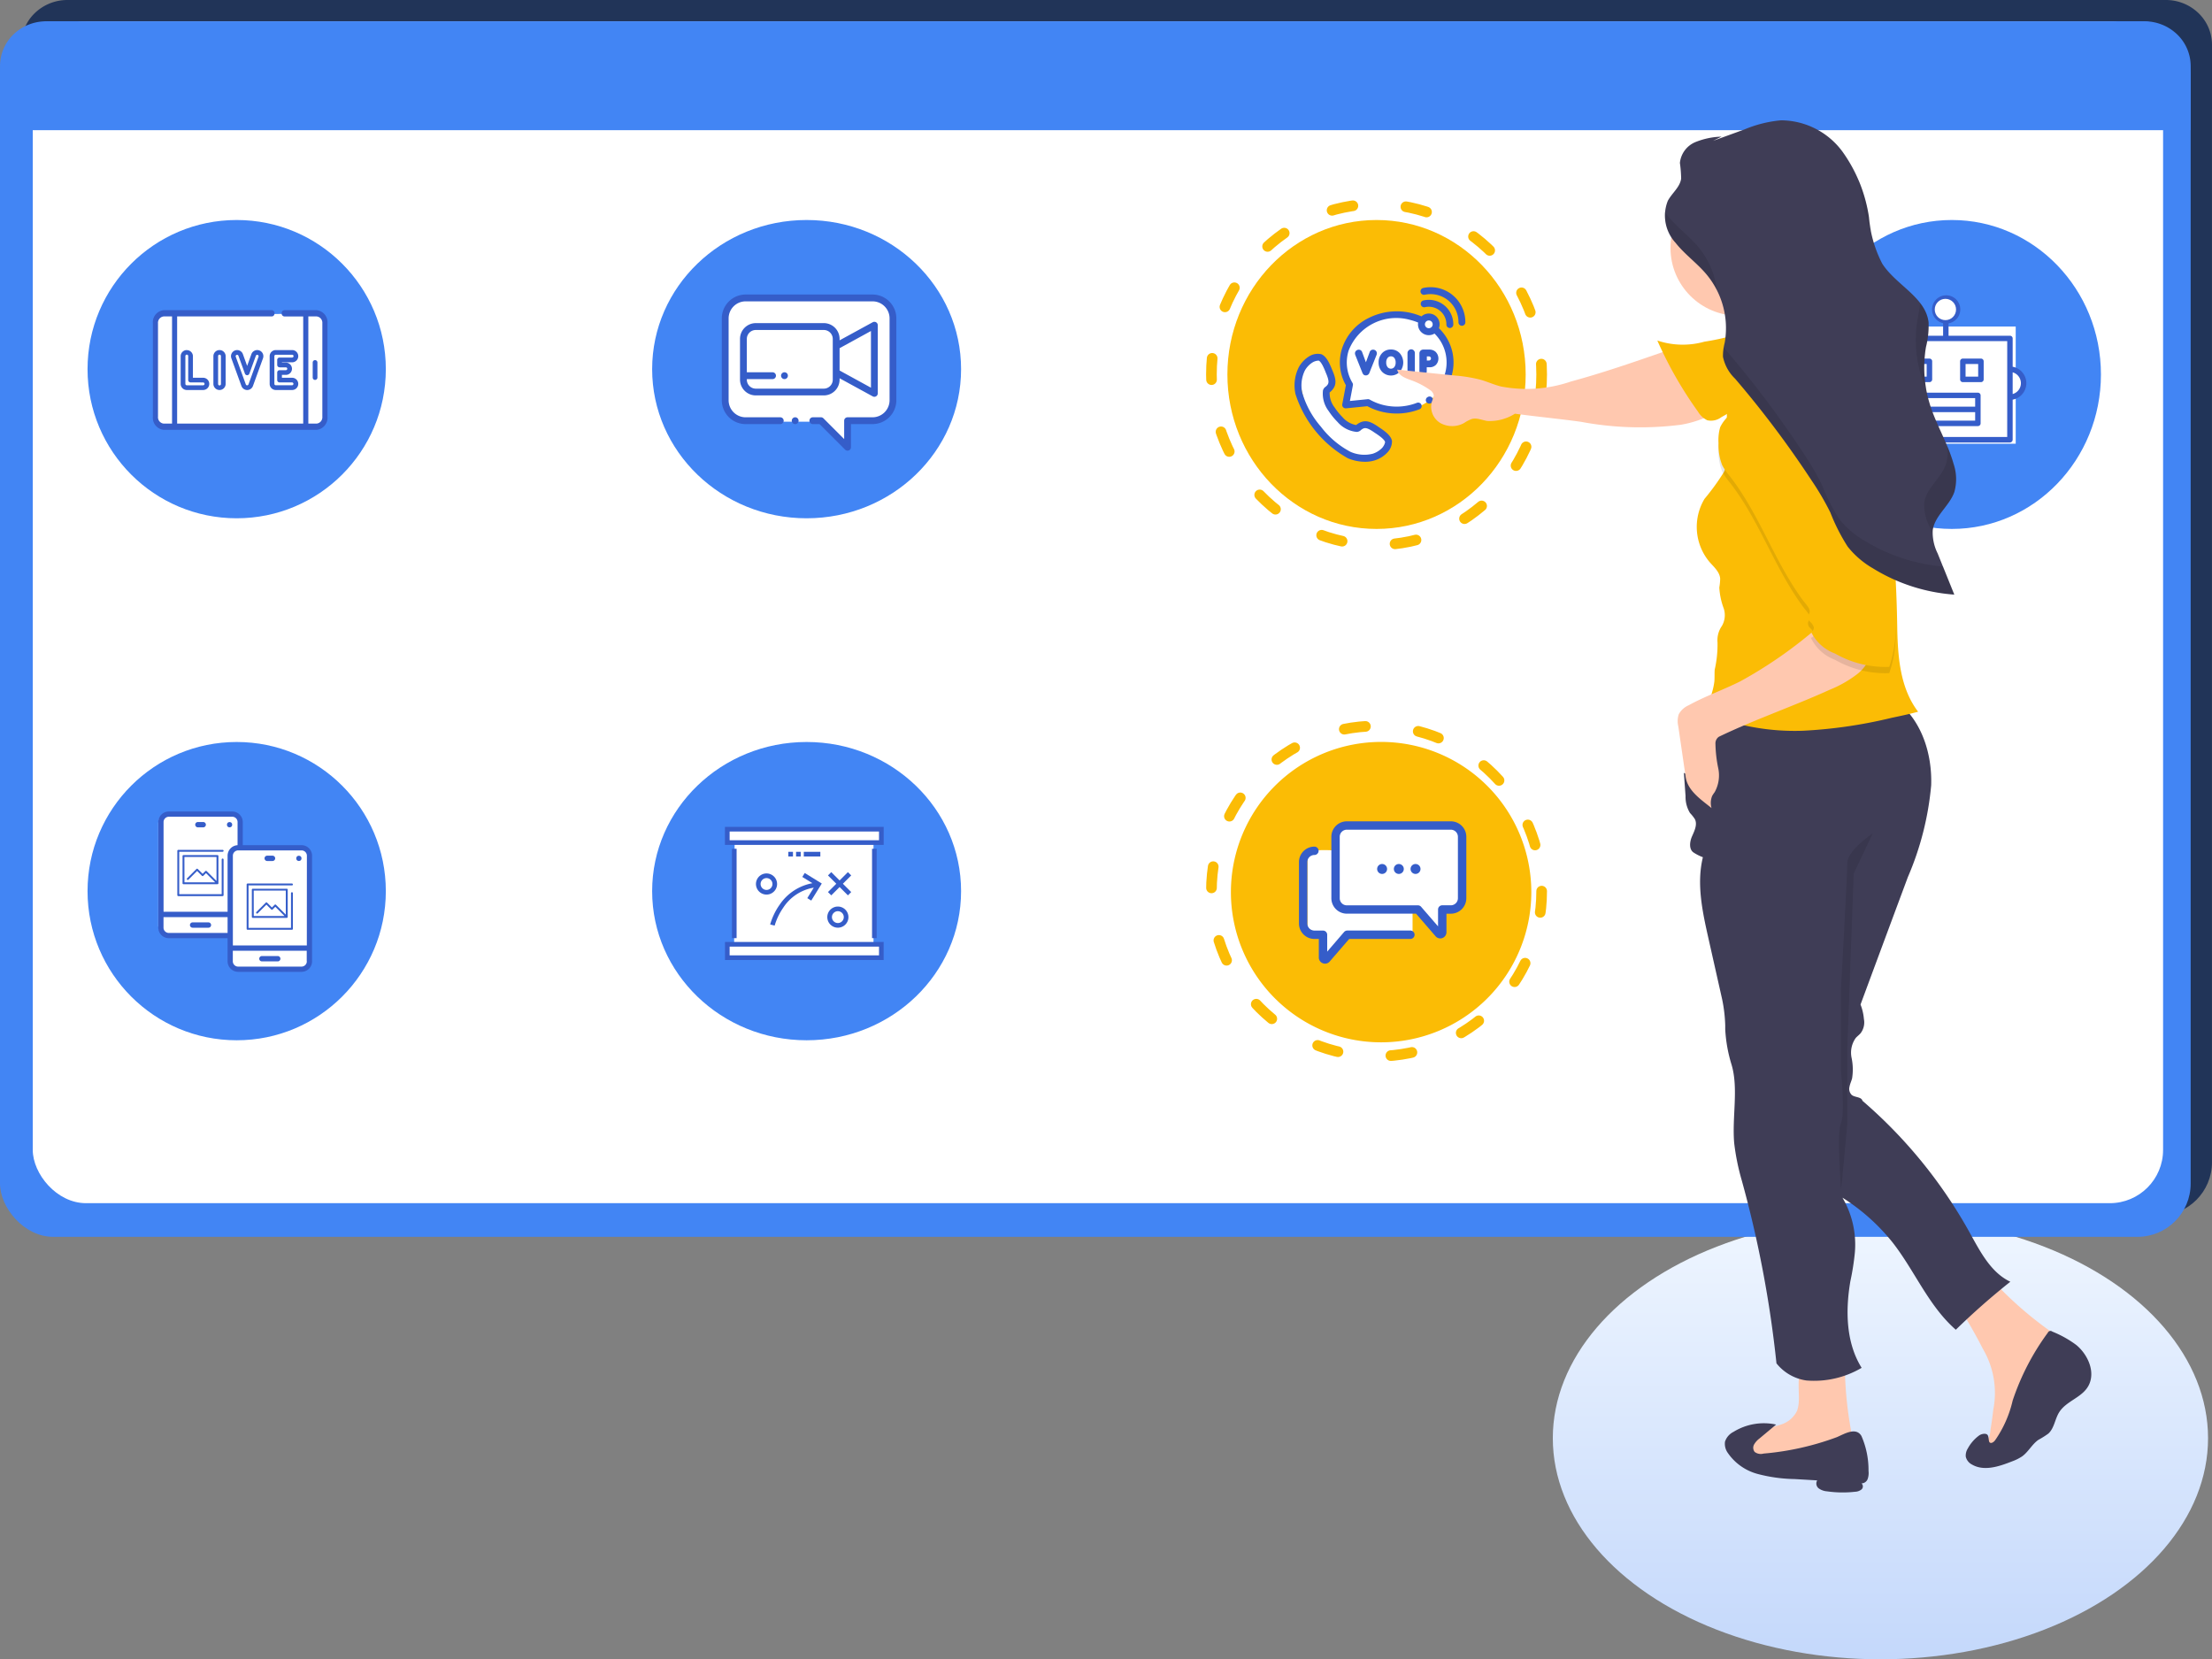 <svg xmlns="http://www.w3.org/2000/svg" xmlns:xlink="http://www.w3.org/1999/xlink" width="207.644" height="155.76" viewBox="0 0 207.644 155.76">
  <rect x="0" y="0" width="207.644" height="155.76" fill="#808080" stroke="none"/>
  <defs>
    <linearGradient id="linear-gradient" x1="0.5" x2="0.5" y2="1" gradientUnits="objectBoundingBox">
      <stop offset="0" stop-color="#eff6ff"/>
      <stop offset="1" stop-color="#c4d8fb"/>
    </linearGradient>
  </defs>
  <g id="Group_6170" data-name="Group 6170" transform="translate(-196.782 -3135.348)">
    <ellipse id="floor" cx="30.754" cy="20.755" rx="30.754" ry="20.755" transform="translate(342.547 3249.598)" fill="url(#linear-gradient)"/>
    <g id="Group_6156" data-name="Group 6156" transform="translate(198.782 3135.348)">
      <rect id="Rectangle_888" data-name="Rectangle 888" width="205.642" height="114.097" rx="5" transform="translate(0 0.007)" fill="#213458"/>
      <path id="Path_7297" data-name="Path 7297" d="M379.042,273.2v6.023H173.4V273.2a4.131,4.131,0,0,1,1.267-2.973A4.409,4.409,0,0,1,177.736,269h196.97a4.409,4.409,0,0,1,3.068,1.232A4.131,4.131,0,0,1,379.042,273.2Z" transform="translate(-173.398 -269)" fill="#213458"/>
    </g>
    <g id="Group_1242" data-name="Group 1242" transform="translate(196.782 3137.348)">
      <rect id="Rectangle_888-2" data-name="Rectangle 888" width="205.642" height="114.097" rx="5" transform="translate(0 0.007)" fill="#4285f4"/>
      <path id="Path_7297-2" data-name="Path 7297" d="M379.042,273.2v6.023H173.4V273.2a4.131,4.131,0,0,1,1.267-2.973A4.409,4.409,0,0,1,177.736,269h196.97a4.409,4.409,0,0,1,3.068,1.232A4.131,4.131,0,0,1,379.042,273.2Z" transform="translate(-173.398 -269)" fill="#4285f4"/>
    </g>
    <g id="Group_4268" data-name="Group 4268" transform="translate(201.857 3137.348)">
      <rect id="Rectangle_888-3" data-name="Rectangle 888" width="199.977" height="110.937" rx="5" transform="translate(-2 0.007)" fill="#fff"/>
      <path id="Path_7297-3" data-name="Path 7297" d="M378.123,273.2v6.023H173.4V273.2a4.14,4.14,0,0,1,1.262-2.973A4.379,4.379,0,0,1,177.716,269h196.09a4.379,4.379,0,0,1,3.055,1.232A4.14,4.14,0,0,1,378.123,273.2Z" transform="translate(-177.922 -269)" fill="#4285f4"/>
    </g>
    <g id="Group_1243" data-name="Group 1243" transform="translate(312.329 3204.993)">
      <path id="Path_7032" data-name="Path 7032" d="M14.1,0A14.1,14.1,0,1,1,0,14.1,14.1,14.1,0,0,1,14.1,0Z" transform="translate(0 0)" fill="#fbbc05"/>
      <g id="Group_1096" data-name="Group 1096" transform="translate(6.389 7.454)">
        <path id="Path_6971" data-name="Path 6971" d="M-15054.877-755.295s-2.5-.193-2.51.359,0,6.993,0,6.993l1.48.628v1.7l.537.269,1.7-1.972h6.143v-2.69Z" transform="translate(15058.19 758.028)" fill="#fff"/>
        <path id="Path_6970" data-name="Path 6970" d="M-15006.334-727.72l-1.793-2.2h2.063Z" transform="translate(15019.421 738.029)" fill="#fff"/>
        <rect id="Rectangle_854" data-name="Rectangle 854" width="11.501" height="7.88" transform="translate(3.654 0.427)" fill="#fff"/>
        <g id="Group_1083" data-name="Group 1083" transform="translate(0 0)">
          <g id="Group_634" data-name="Group 634" transform="translate(0 0)">
            <path id="Path_1364" data-name="Path 1364" d="M96.25,36.55A1.453,1.453,0,0,0,94.8,38v5.768a1.453,1.453,0,0,0,1.45,1.45h6.5l1.832,2.121a.582.582,0,0,0,1.023-.379V45.221h.414a1.453,1.453,0,0,0,1.45-1.45V38a1.453,1.453,0,0,0-1.45-1.45ZM106.679,38v5.768a.665.665,0,0,1-.664.664h-.805a.394.394,0,0,0-.395.395v1.582l-1.591-1.838a.39.39,0,0,0-.3-.135H96.25a.665.665,0,0,1-.664-.664V38a.665.665,0,0,1,.664-.664h9.765A.665.665,0,0,1,106.679,38Z" transform="translate(-91.759 -36.55)" fill="#355dc9"/>
            <path id="Path_1365" data-name="Path 1365" d="M2.242,121.5a.581.581,0,0,0,.205.038.573.573,0,0,0,.436-.2l1.832-2.121h5.723a.395.395,0,1,0,0-.789h-5.9a.4.4,0,0,0-.3.135L2.65,120.408v-1.582a.394.394,0,0,0-.395-.395H1.45a.665.665,0,0,1-.664-.664V112a.665.665,0,0,1,.664-.664.393.393,0,1,0,0-.786A1.453,1.453,0,0,0,0,112v5.768a1.453,1.453,0,0,0,1.45,1.45h.414v1.739A.572.572,0,0,0,2.242,121.5Z" transform="translate(0 -108.176)" fill="#355dc9"/>
            <ellipse id="Ellipse_175" data-name="Ellipse 175" cx="0.468" cy="0.468" rx="0.468" ry="0.468" transform="translate(8.906 4.004)" fill="#355dc9"/>
            <ellipse id="Ellipse_176" data-name="Ellipse 176" cx="0.468" cy="0.468" rx="0.468" ry="0.468" transform="translate(7.337 4.004)" fill="#355dc9"/>
            <ellipse id="Ellipse_177" data-name="Ellipse 177" cx="0.468" cy="0.468" rx="0.468" ry="0.468" transform="translate(10.474 4.004)" fill="#355dc9"/>
          </g>
        </g>
      </g>
    </g>
    <g id="Group_1244" data-name="Group 1244" transform="translate(258.303 3156.125)">
      <ellipse id="Ellipse_255" data-name="Ellipse 255" cx="14.5" cy="14" rx="14.5" ry="14" transform="translate(-0.303 -0.125)" fill="#4285f4"/>
      <g id="Group_1097" data-name="Group 1097" transform="translate(6.235 6.87)">
        <path id="Path_6975" data-name="Path 6975" d="M-15543.054-950.707l-2.385-2.035h-7.615l-1.34-1.57v-8.78l1.34-1.4h12.791l1.57,1.4v8.78l-1.279,1.57h-2.792Z" transform="translate(15554.735 964.681)" fill="#fff"/>
        <g id="Group_1079" data-name="Group 1079" transform="translate(0 0)">
          <g id="video-call">
            <g id="Group_636" data-name="Group 636">
              <g id="Group_635" data-name="Group 635">
                <path id="Path_1375" data-name="Path 1375" d="M14.149,27H2.241A2.243,2.243,0,0,0,0,29.241v7.683a2.243,2.243,0,0,0,2.241,2.241H5.49a.32.32,0,0,0,0-.64H2.241a1.6,1.6,0,0,1-1.6-1.6V29.241a1.6,1.6,0,0,1,1.6-1.6H14.149a1.6,1.6,0,0,1,1.6,1.6v7.683a1.6,1.6,0,0,1-1.6,1.6H11.808a.32.32,0,0,0-.32.32v1.724l-1.95-1.95a.32.32,0,0,0-.226-.094H8.547a.32.32,0,1,0,0,.64h.631l2.4,2.4a.32.32,0,0,0,.546-.226V39.164h2.021a2.243,2.243,0,0,0,2.241-2.241V29.241A2.243,2.243,0,0,0,14.149,27Z" transform="translate(0 -27)" fill="#355dc9"/>
              </g>
            </g>
            <g id="Group_638" data-name="Group 638" transform="translate(6.569 11.524)">
              <g id="Group_637" data-name="Group 637">
                <path id="Path_1376" data-name="Path 1376" d="M205.746,387.094a.32.32,0,1,0,.094.226A.322.322,0,0,0,205.746,387.094Z" transform="translate(-205.2 -387)" fill="#355dc9"/>
              </g>
            </g>
            <g id="Group_640" data-name="Group 640" transform="translate(1.71 2.561)">
              <g id="Group_639" data-name="Group 639">
                <path id="Path_1377" data-name="Path 1377" d="M66.188,107.045a.32.32,0,0,0-.317-.005l-3.111,1.7v-.134a1.484,1.484,0,0,0-1.482-1.482H54.894a1.484,1.484,0,0,0-1.482,1.482v3.822a1.484,1.484,0,0,0,1.482,1.482h6.383a1.484,1.484,0,0,0,1.482-1.482V112.3l3.111,1.7a.32.32,0,0,0,.474-.281v-6.4A.32.32,0,0,0,66.188,107.045Zm-4.069,2.24v3.148a.843.843,0,0,1-.842.842H54.894a.843.843,0,0,1-.842-.842v-.054h2.415a.32.32,0,1,0,0-.64H54.052V108.61a.843.843,0,0,1,.842-.842h6.383a.843.843,0,0,1,.842.842Zm3.585,3.9-2.945-1.613v-2.095l2.945-1.613Z" transform="translate(-53.412 -107)" fill="#355dc9"/>
              </g>
            </g>
            <g id="Group_642" data-name="Group 642" transform="translate(5.556 7.299)">
              <g id="Group_641" data-name="Group 641">
                <path id="Path_1378" data-name="Path 1378" d="M173.9,255h0a.32.32,0,1,0,.323.32A.319.319,0,0,0,173.893,255Z" transform="translate(-173.575 -255)" fill="#355dc9"/>
              </g>
            </g>
          </g>
        </g>
      </g>
    </g>
    <g id="Group_1245" data-name="Group 1245" transform="translate(312.182 3156.125)">
      <ellipse id="Ellipse_256" data-name="Ellipse 256" cx="14" cy="14.5" rx="14" ry="14.5" transform="translate(-0.182 -0.125)" fill="#fbbc05"/>
      <g id="Group_1099" data-name="Group 1099" transform="translate(6.121 6.182)">
        <path id="Path_6973" data-name="Path 6973" d="M-15527.506-727.812l1.164,2.268-.523,1.279.523,1.454,1.746,1.628,1.277-.291,1.338.7,1.047.93-1.047,1.047-1.629.407-2.385-1.1-2.732-3.315-.754-3.2.754-1.279Z" transform="translate(15529.857 734.421)" fill="#fff"/>
        <path id="Path_6972" data-name="Path 6972" d="M-15509.187-740.394l-.871-1.919.871-2.558,2.443-1.861,2.616-.233,1.512.64,1.046-.407.292,1.1.989,1.8.466,1.512-.466,1.919-1.514,1.512-1.338.756h-3.2l-1.4-.523-1.919.291Z" transform="translate(15514.563 749.503)" fill="#fff"/>
        <g id="Group_1080" data-name="Group 1080" transform="translate(0 0)">
          <path id="Path_1366" data-name="Path 1366" d="M142.113,72.277a1.017,1.017,0,0,0-.337-1.17h0a1.019,1.019,0,0,0-1.3.066,5.873,5.873,0,0,0-4.917.129,4.887,4.887,0,0,0-2.539,2.881,4.332,4.332,0,0,0,.358,3.45l-.338,1.784a.326.326,0,0,0,.353.385l2-.2a5.7,5.7,0,0,0,1.322.512,5.923,5.923,0,0,0,3.572-.222.326.326,0,0,0-.238-.607,5.26,5.26,0,0,1-3.175.2,5.032,5.032,0,0,1-1.253-.5.324.324,0,0,0-.216-.038l-1.647.165.279-1.474a.325.325,0,0,0-.04-.226,3.7,3.7,0,0,1-.359-3.03,4.792,4.792,0,0,1,5.793-2.873,5.153,5.153,0,0,1,.731.243,1.016,1.016,0,0,0,1.535,1.033,3.8,3.8,0,0,1,.969,3.826,3.94,3.94,0,0,1-.738,1.342.326.326,0,0,0,.5.417,4.588,4.588,0,0,0,.859-1.563,4.453,4.453,0,0,0-1.174-4.526Zm-1.17-.069a.364.364,0,1,1,.511-.071.365.365,0,0,1-.511.071Zm0,0" transform="translate(-128.56 -68.431)" fill="#355dc9"/>
          <path id="Path_1367" data-name="Path 1367" d="M370.776,37.66a1.65,1.65,0,0,1,1.348.3,1.633,1.633,0,0,1,.655,1.331.326.326,0,0,0,.323.329h0a.326.326,0,0,0,.326-.323,2.3,2.3,0,0,0-2.793-2.27.326.326,0,1,0,.138.637Zm0,0" transform="translate(-358.525 -35.787)" fill="#355dc9"/>
          <path id="Path_1368" data-name="Path 1368" d="M372.011.662a3.268,3.268,0,0,0-2.668-.587.326.326,0,0,0,.138.637,2.619,2.619,0,0,1,3.176,2.582.326.326,0,0,0,.323.328h0a.326.326,0,0,0,.326-.323,3.285,3.285,0,0,0-1.3-2.637Zm0,0" transform="translate(-357.271 0)" fill="#355dc9"/>
          <path id="Path_1369" data-name="Path 1369" d="M7.951,201.955c-.864-.61-1.4-.8-2.123-.26a.314.314,0,0,0-.042.038A2.193,2.193,0,0,1,4.509,201c-.132-.132-.267-.282-.4-.443s-.254-.329-.355-.484a2.2,2.2,0,0,1-.462-1.4.329.329,0,0,0,.045-.033c.68-.595.6-1.162.176-2.131-.25-.616-.533-1.232-1-1.425a1.5,1.5,0,0,0-1.064.153A2.77,2.77,0,0,0,.4,196.3a3.839,3.839,0,0,0-.316,2.513A10.614,10.614,0,0,0,5,204.849a4.2,4.2,0,0,0,1.608.333,3.073,3.073,0,0,0,.919-.133,2.733,2.733,0,0,0,1.253-.815,1.5,1.5,0,0,0,.366-1.01c-.093-.5-.64-.9-1.194-1.269Zm.325,1.864a2.12,2.12,0,0,1-.945.608,3.217,3.217,0,0,1-2.074-.177,8.411,8.411,0,0,1-2.784-2.364,8.411,8.411,0,0,1-1.754-3.205h0a3.211,3.211,0,0,1,.247-2.065,2.117,2.117,0,0,1,.788-.8,1.247,1.247,0,0,1,.47-.131.154.154,0,0,1,.042,0c.254.1.529.782.646,1.071l0,.008c.406.93.314,1.1.022,1.359a.6.6,0,0,0-.268.363,2.694,2.694,0,0,0,.541,1.94c.113.172.245.352.394.537s.3.345.444.492a2.7,2.7,0,0,0,1.791.922.6.6,0,0,0,.411-.189c.314-.233.5-.289,1.327.3l.007,0c.26.173.868.579.918.846a1.049,1.049,0,0,1-.227.478Zm0,0" transform="translate(0.001 -188.792)" fill="#355dc9"/>
          <path id="Path_1370" data-name="Path 1370" d="M178.58,183.472l-.354.957-.354-.957v0a.329.329,0,0,0-.32-.224.352.352,0,0,0-.247.1.328.328,0,0,0-.105.241.424.424,0,0,0,.008.083c.006.021.011.043.018.064v0l.665,1.668h0a.525.525,0,0,0,.128.195.335.335,0,0,0,.215.062.356.356,0,0,0,.327-.259l.663-1.663a.406.406,0,0,0,.029-.152.328.328,0,0,0-.1-.242.351.351,0,0,0-.248-.1A.325.325,0,0,0,178.58,183.472Zm0,0" transform="translate(-171.527 -177.38)" fill="#355dc9"/>
          <path id="Path_1371" data-name="Path 1371" d="M367.716,183.19a.865.865,0,0,0-.621-.232h-.568a.354.354,0,0,0-.355.358v1.678a.343.343,0,0,0,.1.25.341.341,0,0,0,.487,0,.333.333,0,0,0,.1-.243v-.383h.26a.83.83,0,0,0,.605-.229.874.874,0,0,0-.014-1.2Zm-.519.739a.177.177,0,0,1-.129.056h-.2V183.6h.207a.166.166,0,0,1,.128.055.2.2,0,0,1,.055.142A.181.181,0,0,1,367.2,183.929Zm0,0" transform="translate(-354.45 -177.101)" fill="#355dc9"/>
          <path id="Path_1372" data-name="Path 1372" d="M247.7,182.7a1.1,1.1,0,0,0-.834.344,1.221,1.221,0,0,0-.324.87,1.236,1.236,0,0,0,.326.879,1.162,1.162,0,0,0,1.661,0,1.332,1.332,0,0,0,0-1.742A1.091,1.091,0,0,0,247.7,182.7Zm.312,1.652a.407.407,0,0,1-.63,0,.691.691,0,0,1-.126-.436.653.653,0,0,1,.129-.425.384.384,0,0,1,.313-.148.378.378,0,0,1,.316.148.681.681,0,0,1,.126.431A.673.673,0,0,1,248.013,184.351Zm0,0" transform="translate(-238.65 -176.851)" fill="#355dc9"/>
          <path id="Path_1373" data-name="Path 1373" d="M331.274,182.316a.345.345,0,0,0-.1.243v1.714a.347.347,0,0,0,.592.244.331.331,0,0,0,.1-.242v-1.717a.347.347,0,0,0-.1-.247.329.329,0,0,0-.244-.105A.333.333,0,0,0,331.274,182.316Zm0,0" transform="translate(-320.571 -176.374)" fill="#355dc9"/>
          <path id="Path_1374" data-name="Path 1374" d="M385.327,320.86l-.006,0a.326.326,0,1,0,.362.542l.005,0a.326.326,0,1,0-.361-.542Zm0,0" transform="translate(-372.846 -310.535)" fill="#355dc9"/>
        </g>
      </g>
    </g>
    <g id="Group_1246" data-name="Group 1246" transform="translate(258.303 3205.031)">
      <ellipse id="Ellipse_257" data-name="Ellipse 257" cx="14.5" cy="14" rx="14.5" ry="14" transform="translate(-0.303 -0.031)" fill="#4285f4"/>
      <g id="Group_1098" data-name="Group 1098" transform="translate(6.535 7.936)">
        <path id="Path_6974" data-name="Path 6974" d="M-15537.418-860.788v1.163l.568.152-.046,9.443h-.522v1.163H-15523v-1.163h-.812v-9.594h.813v-1.163Z" transform="translate(15537.754 861.091)" fill="#fff"/>
        <g id="Group_1082" data-name="Group 1082">
          <path id="Path_1379" data-name="Path 1379" d="M22.477,70.688h.436v8.388h-.436Zm0,0" transform="translate(-21.823 -68.631)" fill="#355dc9"/>
          <path id="Path_1380" data-name="Path 1380" d="M474.523,70.688h.436v8.388h-.436Zm0,0" transform="translate(-460.719 -68.631)" fill="#355dc9"/>
          <path id="Path_1381" data-name="Path 1381" d="M331.121,259.094a.992.992,0,1,0-.992-.992A.993.993,0,0,0,331.121,259.094Zm0-1.548a.556.556,0,1,1-.556.556A.557.557,0,0,1,331.121,257.546Zm0,0" transform="translate(-320.525 -249.63)" fill="#355dc9"/>
          <path id="Path_1382" data-name="Path 1382" d="M100.906,150.285a.992.992,0,1,0,.992.992A.994.994,0,0,0,100.906,150.285Zm0,1.548a.556.556,0,1,1,.556-.556A.557.557,0,0,1,100.906,151.833Zm0,0" transform="translate(-97.007 -145.913)" fill="#355dc9"/>
          <path id="Path_1383" data-name="Path 1383" d="M332.633,148.208l.782-.782.782.782.309-.308-.782-.782.782-.782-.309-.309-.782.782-.782-.782-.309.309.782.782-.782.782Zm0,0" transform="translate(-322.657 -141.779)" fill="#355dc9"/>
          <path id="Path_1384" data-name="Path 1384" d="M146.587,151.865a6.147,6.147,0,0,0-.852,1.8l.423.106a5.818,5.818,0,0,1,.8-1.673,4.247,4.247,0,0,1,2.871-1.889l-.607.983.371.229.989-1.6-1.6-.989-.229.371.949.586a4.738,4.738,0,0,0-3.111,2.075Zm0,0" transform="translate(-141.495 -144.502)" fill="#355dc9"/>
          <path id="Path_1385" data-name="Path 1385" d="M0,0V1.693H14.9V0ZM14.462,1.256H.44V.436H14.462Zm0,0" transform="translate(-0.004)" fill="#355dc9"/>
          <path id="Path_1386" data-name="Path 1386" d="M0,373.1H14.894v-1.693H0Zm.436-1.256H14.458v.82H.436Zm0,0" transform="translate(0 -360.602)" fill="#355dc9"/>
          <path id="Path_1387" data-name="Path 1387" d="M207.324,81.038h-1.553V80.6h1.553Zm-1.843,0h-.436V80.6h.436Zm-.727,0h-.436V80.6h.436Zm0,0" transform="translate(-198.373 -78.257)" fill="#355dc9"/>
        </g>
      </g>
    </g>
    <g id="Group_1249" data-name="Group 1249" transform="translate(366.062 3156.125)">
      <ellipse id="Ellipse_254" data-name="Ellipse 254" cx="14" cy="14.5" rx="14" ry="14.5" transform="translate(-0.062 -0.125)" fill="#4285f4"/>
      <g id="Group_1111" data-name="Group 1111" transform="translate(5.882 6.631)">
        <path id="Path_7031" data-name="Path 7031" d="M-15217.227-900.372l-1,.6-.218,1.219.786.731h12.76l.865-.488v-1.219l-.65-.842Z" transform="translate(15218.726 907.593)" fill="#fff"/>
        <g id="Group_1095" data-name="Group 1095" transform="translate(0 0.314)">
          <rect id="Rectangle_853" data-name="Rectangle 853" width="12" height="11" transform="translate(2.056 2.93)" fill="#fff"/>
          <g id="Group_1084" data-name="Group 1084">
            <path id="Path_1358" data-name="Path 1358" d="M13.77,6.86V4.21a.255.255,0,0,0-.25-.261H7.752V2.786a1.325,1.325,0,1,0-.512-.013V3.949h-5.7a.255.255,0,0,0-.25.261V6.86a1.571,1.571,0,0,0,0,3.089V13.7a.265.265,0,0,0,.25.272H13.52a.265.265,0,0,0,.25-.272V9.95a1.571,1.571,0,0,0,0-3.089ZM6.715,1.481a.813.813,0,1,1,.813.813.813.813,0,0,1-.813-.813ZM.512,8.405a1.058,1.058,0,0,1,.773-1.02V9.424A1.058,1.058,0,0,1,.512,8.405Zm12.746,5.051H1.8v-9h11.46Zm.512-4.032V7.385a1.059,1.059,0,0,1,0,2.039Zm0,0" transform="translate(0 -0.156)" fill="#355dc9"/>
            <path id="Path_1359" data-name="Path 1359" d="M140.622,285.916a.256.256,0,0,0-.256-.256h-5.954a.256.256,0,0,0-.256.256v2.625a.256.256,0,0,0,.256.256h5.954a.256.256,0,0,0,.256-.256Zm-.512.256v.8h-5.442v-.8Zm-5.442,2.113v-.8h5.442v.8Zm0,0" transform="translate(-129.861 -276.521)" fill="#355dc9"/>
            <path id="Path_1360" data-name="Path 1360" d="M127.365,185.916a.256.256,0,0,0-.256-.256h-1.7a.256.256,0,0,0-.256.256v1.7a.256.256,0,0,0,.256.256h1.7a.256.256,0,0,0,.256-.256Zm-1.7.256h1.184v1.184h-1.184Zm0,0" transform="translate(-121.15 -179.722)" fill="#355dc9"/>
            <path id="Path_1361" data-name="Path 1361" d="M278.365,185.916a.256.256,0,0,0-.256-.256h-1.7a.256.256,0,0,0-.256.256v1.7a.256.256,0,0,0,.256.256h1.7a.256.256,0,0,0,.256-.256Zm-1.7.256h1.184v1.184h-1.184Zm0,0" transform="translate(-267.316 -179.722)" fill="#355dc9"/>
          </g>
        </g>
        <circle id="Ellipse_253" data-name="Ellipse 253" cx="1" cy="1" r="1" transform="translate(6.456 0.644)" fill="#fff"/>
      </g>
    </g>
    <g id="Group_1250" data-name="Group 1250" transform="translate(309.524 3154.467)">
      <g id="Ellipse_251" data-name="Ellipse 251" transform="translate(0.476 -0.467)" fill="none" stroke="#fbbc05" stroke-linecap="round" stroke-width="1" stroke-dasharray="2 5">
        <ellipse cx="16" cy="16.5" rx="16" ry="16.5" stroke="none"/>
        <ellipse cx="16" cy="16.5" rx="15.5" ry="16" fill="none"/>
      </g>
    </g>
    <g id="Group_1251" data-name="Group 1251" transform="translate(327.697 3146.639)">
      <path id="Path_7307" data-name="Path 7307" d="M1065,754.788c.579.963,1.125,1.942,1.638,2.947a8.138,8.138,0,0,1,.971,5.7c-.071.621-.158,1.25-.258,1.855a2.359,2.359,0,0,1-.779,1.642,1.8,1.8,0,0,0,1.542.138,4.445,4.445,0,0,0,1.359-.834,11.947,11.947,0,0,0,4.635-8.611,1.31,1.31,0,0,0-.142-.759,1.476,1.476,0,0,0-.454-.417,34.884,34.884,0,0,1-5.364-4.506.5.5,0,0,0-.742-.15c-1,.5-2.659,1.213-3.076,2.343a1.617,1.617,0,0,1,.671.654Z" transform="translate(-1011.411 -642.396)" fill="#ffc8af"/>
      <path id="Path_7309" data-name="Path 7309" d="M1076.361,763.455a9.971,9.971,0,0,0-2.243-1.251.267.267,0,0,0-.417.1,22.975,22.975,0,0,0-3.305,6.377,10.713,10.713,0,0,1-1.667,3.751c-.116.138-.3.279-.458.2s-.088-.484-.213-.7-.588-.15-.834.042a3.684,3.684,0,0,0-1.042,1.209,1.249,1.249,0,0,0-.188.759,1.118,1.118,0,0,0,.592.746c1.121.65,2.53.183,3.751-.3a4.412,4.412,0,0,0,.942-.467c.588-.417.934-1.138,1.534-1.555a8.5,8.5,0,0,0,.929-.584c.559-.5.617-1.355,1.013-1.992.679-1.1,2.192-1.384,2.784-2.551C1078.2,765.926,1077.4,764.3,1076.361,763.455Z" transform="translate(-1012.38 -648.496)" fill="#3f3d56"/>
      <g id="Group_1237" data-name="Group 1237" transform="translate(0 0)">
        <path id="Path_7306" data-name="Path 7306" d="M1021.5,772.935a3.292,3.292,0,0,1-.163,1.03,2.5,2.5,0,0,1-1.584,1.325c-.671.233-1.384.309-2.084.509a1.809,1.809,0,0,0-.809.417,1.478,1.478,0,0,0,.467,2.147,4.173,4.173,0,0,0,2.451.379,32.409,32.409,0,0,0,5.3-.754c.63-.146,1.363-.442,1.463-1.075a1.668,1.668,0,0,0-.05-.6,35.493,35.493,0,0,1-.675-6.573,13.984,13.984,0,0,0-3.843-.025C1021.261,770.176,1021.541,772.189,1021.5,772.935Z" transform="translate(-983.553 -652.837)" fill="#ffc8af"/>
        <path id="Path_7308" data-name="Path 7308" d="M1022.281,784.226a26.057,26.057,0,0,1-6.894,1.546.951.951,0,0,1-.834-.154.633.633,0,0,1-.054-.7,1.892,1.892,0,0,1,.5-.559l1.567-1.309a5.418,5.418,0,0,0-4,.684,1.575,1.575,0,0,0-.8.925,1.476,1.476,0,0,0,.279,1.071,4.943,4.943,0,0,0,2.8,1.959,14.467,14.467,0,0,0,3.447.475l2.13.125a.579.579,0,0,0,.142.75,1.546,1.546,0,0,0,.784.279,10.316,10.316,0,0,0,2.634.038,1.025,1.025,0,0,0,.6-.217.379.379,0,0,0,0-.567.63.63,0,0,0,.579-.417,1.7,1.7,0,0,0,.079-.754,7.979,7.979,0,0,0-.663-3.276C1024.069,783.254,1022.981,783.921,1022.281,784.226Z" transform="translate(-980.754 -660.614)" fill="#3f3d56"/>
        <path id="Path_7310" data-name="Path 7310" d="M1022.433,618.107c2.38,1.788,3.38,4.96,3.276,7.919a28,28,0,0,1-2.188,8.611q-2.226,5.977-4.443,11.963a4.825,4.825,0,0,1,.317,1.359,1.667,1.667,0,0,1-.313,1.338c-.138.162-.313.283-.454.442a2.376,2.376,0,0,0-.392,1.855,5.328,5.328,0,0,1,.05,1.938c-.071.271-.2.525-.246.8a.791.791,0,0,0,.221.763c.313.238.9.162,1,.542a45.193,45.193,0,0,1,10.079,12.4c.979,1.763,1.972,3.722,3.8,4.585a67.24,67.24,0,0,0-5.118,4.506c-2.559-2.238-3.835-5.5-5.923-8.178a18.841,18.841,0,0,0-4.718-4.218,8.68,8.68,0,0,1,1.159,5.214,23.559,23.559,0,0,1-.417,2.63c-.467,2.755-.417,5.76,1.059,8.128a8.8,8.8,0,0,1-5.177,1.188,4.381,4.381,0,0,1-2.818-1.609,105.493,105.493,0,0,0-3.268-17.21,21.392,21.392,0,0,1-.7-3.46c-.213-2.434.417-5.114-.242-7.348a13.677,13.677,0,0,1-.6-3.335v-.359a13.912,13.912,0,0,0-.288-2.455l-1.292-5.744c-.563-2.5-1.125-5.11-.517-7.6a4.343,4.343,0,0,1-.834-.417c-.492-.283-.417-1.017-.188-1.538s.525-1.113.271-1.617a3.79,3.79,0,0,0-.459-.579,2.889,2.889,0,0,1-.417-1.58l-.158-2.184a4.26,4.26,0,0,1,2.155,1.888c-1.192-1.846-.6-4.481.275-6.494a2.955,2.955,0,0,1,2.78-2.2C1012.567,617.2,1018.494,615.143,1022.433,618.107Z" transform="translate(-975.342 -563.594)" fill="#3f3d56"/>
        <path id="Path_7311" data-name="Path 7311" d="M1040.615,650.08s-2.388,1.592-2.388,2.784-.6,11.925-.6,11.925v7.553s.417,3.976,0,4.969,0,5.564,0,6.161.6-6.161.6-6.161v-7.157l.6-16.3Z" transform="translate(-995.732 -583.143)" opacity="0.1"/>
        <path id="Path_7312" data-name="Path 7312" d="M21.724,15.714l-1.392-.554c-2.834-1.138-5.677-2.28-8.428-3.614A12.8,12.8,0,0,1,6.639,7.594c-.417-.592-.7-1.25-1.1-1.834a14.35,14.35,0,0,0-1.5-1.792L.316,0C.037.529.4,1.155.687,1.667a7.288,7.288,0,0,1,.688,1.751.808.808,0,0,1-.021.609c-.1.179-.325.254-.508.354A1.78,1.78,0,0,0,.083,6.431,2.288,2.288,0,0,0,1.8,7.907a3.176,3.176,0,0,1,.767.188c.446.217.659.721.979,1.1a4.445,4.445,0,0,0,2.4,1.18c1.371,1.563,2.8,3.064,4.168,4.627a30.121,30.121,0,0,0,6.911,6.377,10.04,10.04,0,0,0,3.126,1.25,50.372,50.372,0,0,1,1.58-6.919Z" transform="translate(0 23.615) rotate(-41)" fill="#ffc8af"/>
        <path id="Path_7314" data-name="Path 7314" d="M1.352,9.373A1.6,1.6,0,0,1,.164,8.727,2.044,2.044,0,0,1,.035,7.548,37.057,37.057,0,0,1,1.535,0,7.5,7.5,0,0,0,4.8,2.981,22.614,22.614,0,0,0,8.3,4.788c-.288-.108-1.042,5.161-1.459,5.486-.529.42-1.8-.141-2.38-.259Z" transform="translate(23.503 21.682) rotate(-41)" fill="#fbbc05"/>
        <circle id="Ellipse_275" data-name="Ellipse 275" cx="6.361" cy="6.361" r="6.361" transform="translate(25.897 5.624)" fill="#ffc8af"/>
        <path id="Path_7315" data-name="Path 7315" d="M1011.67,524.71s4.168,3.576,2.384,5.961-2.784,3.976-.4,4.168,10.333-3.976,10.333-3.976-7.352-5.965-6.16-9.541S1011.67,524.71,1011.67,524.71Z" transform="translate(-980.701 -507.457)" fill="#fbbebe"/>
        <path id="Path_7316" data-name="Path 7316" d="M1012.024,538.035a4.939,4.939,0,0,0-3.651,3.672c-.467,2.147.529,4.527-.417,6.515a22.43,22.43,0,0,1-1.813,2.5,5.127,5.127,0,0,0,.479,5.935c.417.471.946.929.992,1.555a5.314,5.314,0,0,1-.083.834,6.773,6.773,0,0,0,.417,1.967,2.017,2.017,0,0,1-.167,1.63,2.351,2.351,0,0,0-.417,1.567,10.648,10.648,0,0,1-.263,2.543c-.029.371,0,.742-.033,1.113a6.326,6.326,0,0,1-.221,1.034l-.529,1.967a21.833,21.833,0,0,0,9.091,1.621,44.654,44.654,0,0,0,8.286-1.209c.834-.175,1.667-.35,2.5-.575-1.73-2.267-1.917-5.264-1.963-8.111a120.617,120.617,0,0,0-1.063-14.172,18.314,18.314,0,0,0,1.555-5.106,8.56,8.56,0,0,0,.2-2.159,11.42,11.42,0,0,0-1.463-4.323c-.621-1.25-1.3-2.572-2.689-3.109a2.121,2.121,0,0,0-2.084.225c-1.055.792-.738,2.159-1.009,3.335a4.515,4.515,0,0,1-3.234,3.039,10.588,10.588,0,0,1-3.4.317.6.6,0,0,1-.417-.992C1011.12,539.1,1011.611,538.547,1012.024,538.035Z" transform="translate(-977.053 -515.184)" fill="#fbbc05"/>
        <path id="Path_7317" data-name="Path 7317" d="M1014.45,603.3a41.323,41.323,0,0,1-7.457,5.231c-1.592.8-3.289,1.388-4.848,2.247a1.93,1.93,0,0,0-.921.834,2.085,2.085,0,0,0-.046,1.138l.692,4.756c.188,1.288,1.425,2.109,2.43,2.918a1.718,1.718,0,0,1,.063-1.15,3.925,3.925,0,0,1,.233-.35,3.243,3.243,0,0,0,.333-2.234,12.254,12.254,0,0,1-.263-2.293.754.754,0,0,1,.321-.667c3.38-1.626,7.019-2.872,10.42-4.418a10.924,10.924,0,0,0,2.534-1.438,3.885,3.885,0,0,0,1.471-2.438.508.508,0,0,0-.063-.375.524.524,0,0,0-.254-.15C1017.589,604.363,1015.976,603.85,1014.45,603.3Z" transform="translate(-974.549 -555.861)" fill="#ffc8af"/>
        <path id="Path_7318" data-name="Path 7318" d="M1013.263,555.385a3.423,3.423,0,0,0-2.8,1.922,4.238,4.238,0,0,0-.154,1.5,5.038,5.038,0,0,0,.35,2.084,5.93,5.93,0,0,0,.713,1.025c2.8,3.585,4.2,8.086,6.923,11.725.242.321.684.738.546,1.117a2.5,2.5,0,0,0-.129.288.6.6,0,0,0,.2.529,1.249,1.249,0,0,1,.329.479c.05.192-.075.442-.271.417a4.069,4.069,0,0,0,2.276,2.084,9.517,9.517,0,0,0,5.089,1.25,11.549,11.549,0,0,0,.6-4.168,10.766,10.766,0,0,0-1.013-2.951l-1.184-2.584a38.548,38.548,0,0,0-3.43-6.4,9.657,9.657,0,0,1-1.251-2.046c-.358-.934-1.35-1.588-1.947-2.393a15.007,15.007,0,0,0-3.009-3.293A2.879,2.879,0,0,0,1013.263,555.385Z" transform="translate(-979.902 -527.908)" opacity="0.1"/>
        <path id="Path_7319" data-name="Path 7319" d="M1013.263,553.972a3.424,3.424,0,0,0-2.8,1.922,4.235,4.235,0,0,0-.154,1.5,5.04,5.04,0,0,0,.35,2.084,5.938,5.938,0,0,0,.713,1.025c2.8,3.585,4.2,8.086,6.923,11.725.242.321.684.738.546,1.117a2.506,2.506,0,0,0-.129.288.6.6,0,0,0,.2.529,1.25,1.25,0,0,1,.329.479c.05.192-.075.442-.271.417a4.068,4.068,0,0,0,2.276,2.084,9.518,9.518,0,0,0,5.089,1.25,11.544,11.544,0,0,0,.6-4.168,10.77,10.77,0,0,0-1.013-2.951l-1.184-2.584a38.737,38.737,0,0,0-3.43-6.406,9.528,9.528,0,0,1-1.25-2.042c-.358-.934-1.35-1.588-1.947-2.392a15,15,0,0,0-3.009-3.293A2.855,2.855,0,0,0,1013.263,553.972Z" transform="translate(-979.901 -527.083)" fill="#fbbc05"/>
        <path id="Path_7320" data-name="Path 7320" d="M1003.514,491.023a7.085,7.085,0,0,0-2.476.521,2.376,2.376,0,0,0-1.434,1.947,11.656,11.656,0,0,1,.117,1.471c-.108.809-.859,1.355-1.25,2.084a3.745,3.745,0,0,0,.729,3.947c.88,1.113,2.084,1.951,2.968,3.043a7.882,7.882,0,0,1,1.642,6.331,4.924,4.924,0,0,0-.162,1.321,3.924,3.924,0,0,0,1.138,2.059,94.118,94.118,0,0,1,7.177,9.549,25.49,25.49,0,0,1,1.767,3.018,18.035,18.035,0,0,0,1.626,3.2,8.371,8.371,0,0,0,2.38,2.042,16.8,16.8,0,0,0,7.624,2.459l-1.559-3.864a4.441,4.441,0,0,1-.467-2.147c.171-1.388,1.576-2.305,2.034-3.626a4.477,4.477,0,0,0-.083-2.663c-.55-1.959-1.667-3.722-2.247-5.665a11.563,11.563,0,0,1-.338-5.269,8.231,8.231,0,0,0,.246-2.334c-.288-2.363-3.063-3.493-4.347-5.5a11.479,11.479,0,0,1-1.25-4.385,14.069,14.069,0,0,0-2.5-6.152,7.2,7.2,0,0,0-5.76-2.918,11.565,11.565,0,0,0-3.455.867l-2.918,1.059" transform="translate(-972.824 -489.488)" fill="#3f3d56"/>
        <g id="Group_1236" data-name="Group 1236" transform="translate(25.354 5.582)" opacity="0.1">
          <path id="Path_7321" data-name="Path 7321" d="M1042,503.764a14.166,14.166,0,0,0,1.046,4c-.088-.471-.162-.946-.25-1.413a17.786,17.786,0,0,0-.975-3.468C1041.9,503.188,1041.945,503.48,1042,503.764Z" transform="translate(-1023.637 -502.88)"/>
          <path id="Path_7322" data-name="Path 7322" d="M1054.907,532.175a11.559,11.559,0,0,0,.338,5.269,14.517,14.517,0,0,0,.5,1.363,11.384,11.384,0,0,1-.042-4.047,8.226,8.226,0,0,0,.246-2.334,3.657,3.657,0,0,0-.788-1.8C1055.115,531.137,1054.994,531.658,1054.907,532.175Z" transform="translate(-1031.176 -519.058)"/>
          <path id="Path_7323" data-name="Path 7323" d="M1059.393,564.447a13.986,13.986,0,0,0-.6-1.667,3.656,3.656,0,0,1-.117,1.751c-.454,1.321-1.863,2.238-2.034,3.626a4.431,4.431,0,0,0,.471,2.147l.313.775a2.26,2.26,0,0,1,0-.338c.171-1.388,1.576-2.3,2.034-3.626A4.474,4.474,0,0,0,1059.393,564.447Z" transform="translate(-1032.282 -537.813)"/>
          <path id="Path_7324" data-name="Path 7324" d="M1024.617,558.816a8.368,8.368,0,0,1-2.38-2.042,18.439,18.439,0,0,1-1.626-3.2,25.2,25.2,0,0,0-1.767-3.022,94.1,94.1,0,0,0-7.177-9.549l-.271-.325a3.09,3.09,0,0,0-.071.834,3.924,3.924,0,0,0,1.138,2.059,94.111,94.111,0,0,1,7.178,9.549,25.484,25.484,0,0,1,1.767,3.018,18.047,18.047,0,0,0,1.626,3.2,8.371,8.371,0,0,0,2.38,2.042,16.8,16.8,0,0,0,7.624,2.459l-1.051-2.605a16.8,16.8,0,0,1-7.369-2.422Z" transform="translate(-1005.85 -524.924)"/>
          <path id="Path_7325" data-name="Path 7325" d="M1001.4,513.459c-.9-1.092-2.084-1.926-2.968-3.039-.079-.1-.154-.213-.229-.321a4.38,4.38,0,0,0,1.025,2.918c.875,1.117,2.084,1.951,2.968,3.043a7.583,7.583,0,0,1,.9,1.384A7.865,7.865,0,0,0,1001.4,513.459Z" transform="translate(-998.197 -507.091)"/>
        </g>
      </g>
    </g>
    <g id="Group_1252" data-name="Group 1252" transform="translate(309.524 3202.544)">
      <g id="Ellipse_251-2" data-name="Ellipse 251" transform="translate(0.476 0.456)" fill="none" stroke="#fbbc05" stroke-linecap="round" stroke-width="1" stroke-dasharray="2 5">
        <circle cx="16" cy="16" r="16" stroke="none"/>
        <circle cx="16" cy="16" r="15.5" fill="none"/>
      </g>
    </g>
    <g id="Group_1247" data-name="Group 1247" transform="translate(205.252 3156.125)">
      <circle id="Ellipse_251-3" data-name="Ellipse 251" cx="14" cy="14" r="14" transform="translate(-0.252 -0.125)" fill="#4285f4"/>
      <g id="Group_1100" data-name="Group 1100" transform="translate(5.88 8.34)">
        <path id="Path_6976" data-name="Path 6976" d="M.941.553,16.084.527a.474.474,0,0,1,.386.361l-.005,9.939a.316.316,0,0,1-.283.311L1.144,11.07c-.152,0-.491-.232-.491-.384L.677.817A.256.256,0,0,1,.941.553Z" transform="translate(-0.425 -0.179)" fill="#fff"/>
        <g id="Group_1092" data-name="Group 1092">
          <g id="Group_649" data-name="Group 649">
            <path id="Path_1352" data-name="Path 1352" d="M15.38,0H12.333a.271.271,0,0,0-.241.294.271.271,0,0,0,.241.294h1.78V10.647H2.278V.587h8.9a.271.271,0,0,0,.24-.294A.271.271,0,0,0,11.178,0H1.011A1.14,1.14,0,0,0,0,1.233V10a1.14,1.14,0,0,0,1.01,1.233H15.38A1.14,1.14,0,0,0,16.39,10V1.233A1.14,1.14,0,0,0,15.38,0ZM.482,10V1.233A.6.6,0,0,1,1.011.587H1.8V10.647H1.011A.6.6,0,0,1,.482,10Zm15.427,0a.6.6,0,0,1-.529.646h-.786V.587h.786a.6.6,0,0,1,.529.646Zm0,0" transform="translate(0 0)" fill="#355dc9"/>
          </g>
          <path id="Path_1353" data-name="Path 1353" d="M465.128,112.219a.221.221,0,0,0-.221.221v1.416a.221.221,0,0,0,.443,0V112.44A.221.221,0,0,0,465.128,112.219Zm0,0" transform="translate(-449.903 -107.531)" fill="#355dc9"/>
          <path id="Path_1354" data-name="Path 1354" d="M80.731,80.16a.576.576,0,0,0-.575.575v2.6a.576.576,0,0,0,.575.575h1.534a.575.575,0,1,0,0-1.15h-.959v-2.02a.576.576,0,0,0-.575-.575ZM82.265,83.2a.133.133,0,0,1,0,.266H80.731a.133.133,0,0,1-.133-.133v-2.6a.133.133,0,1,1,.265,0v2.242a.221.221,0,0,0,.221.221Zm0,0" transform="translate(-77.546 -76.416)" fill="#355dc9"/>
          <path id="Path_1355" data-name="Path 1355" d="M176.344,80.735v2.6a.575.575,0,0,0,1.15,0v-2.6a.575.575,0,1,0-1.15,0Zm.708,0v2.6a.133.133,0,1,1-.265,0v-2.6a.133.133,0,1,1,.265,0Zm0,0" transform="translate(-170.662 -76.416)" fill="#355dc9"/>
          <path id="Path_1356" data-name="Path 1356" d="M226.689,80.226a.572.572,0,0,0-.3.325l-.4,1.109-.4-1.109a.575.575,0,1,0-1.081.393l.944,2.6a.575.575,0,0,0,1.081,0l.944-2.6a.575.575,0,0,0-.784-.718Zm.289.4s.033.018.038.021a.13.13,0,0,1,.031.036.134.134,0,0,1,.011.113l-.944,2.6a.133.133,0,0,1-.25,0l-.944-2.6a.133.133,0,0,1,.25-.091l.611,1.681a.221.221,0,0,0,.416,0l.611-1.681A.134.134,0,0,1,226.978,80.623Zm0,0" transform="translate(-217.139 -76.428)" fill="#355dc9"/>
          <path id="Path_1357" data-name="Path 1357" d="M338.765,81.31a.575.575,0,1,0,0-1.15h-1.534a.576.576,0,0,0-.575.575v2.6a.576.576,0,0,0,.575.575h1.534a.575.575,0,1,0,0-1.15h-.959V82.49h.369a.575.575,0,1,0,0-1.15h-.369v-.03Zm-1.18.472h.59a.133.133,0,0,1,0,.266h-.59a.221.221,0,0,0-.221.221v.708a.221.221,0,0,0,.221.221h1.18a.133.133,0,0,1,0,.265h-1.534a.133.133,0,0,1-.133-.133v-2.6a.133.133,0,0,1,.133-.133h1.534a.133.133,0,0,1,0,.266h-1.18a.221.221,0,0,0-.221.221v.472a.221.221,0,0,0,.221.221Zm0,0" transform="translate(-325.692 -76.416)" fill="#355dc9"/>
        </g>
      </g>
    </g>
    <g id="Group_1248" data-name="Group 1248" transform="translate(205.252 3205.031)">
      <circle id="Ellipse_258" data-name="Ellipse 258" cx="14" cy="14" r="14" transform="translate(-0.252 -0.031)" fill="#4285f4"/>
      <g id="Group_1081" data-name="Group 1081" transform="translate(6.388 6.494)">
        <g id="Group_1078" data-name="Group 1078">
          <rect id="Rectangle_851" data-name="Rectangle 851" width="7.651" height="11.689" rx="1" transform="translate(0 0.076)" fill="#fff"/>
          <g id="Group_791" data-name="Group 791">
            <g id="Group_790" data-name="Group 790">
              <path id="Path_1389" data-name="Path 1389" d="M92.272,0H86.324a.992.992,0,0,0-.991.991V10.9a.992.992,0,0,0,.991.991h5.948a.992.992,0,0,0,.991-.991V.991A.992.992,0,0,0,92.272,0Zm.5,10.9a.5.5,0,0,1-.5.5H86.324a.5.5,0,0,1-.5-.5V9.913h6.939V10.9Zm0-1.487H85.829V.991a.5.5,0,0,1,.5-.5h5.948a.5.5,0,0,1,.5.5Z" transform="translate(-85.333)" fill="#355dc9"/>
              <path id="Path_1390" data-name="Path 1390" d="M234.914,43.162h.5a.248.248,0,0,0,0-.5h-.5a.248.248,0,1,0,0,.5Z" transform="translate(-231.196 -41.675)" fill="#355dc9"/>
              <path id="Path_1391" data-name="Path 1391" d="M213.581,448.5h1.487a.248.248,0,1,0,0-.5h-1.487a.248.248,0,1,0,0,.5Z" transform="translate(-210.359 -437.591)" fill="#355dc9"/>
              <ellipse id="Ellipse_178" data-name="Ellipse 178" cx="0.248" cy="0.248" rx="0.248" ry="0.248" transform="translate(6.444 0.991)" fill="#355dc9"/>
              <g id="picture" transform="translate(1.789 3.601)">
                <path id="Path_1392" data-name="Path 1392" d="M4.253.816A.088.088,0,0,0,4.164.9v3.26H.177V.177H4.253a.088.088,0,1,0,0-.177H.088A.088.088,0,0,0,0,.088V4.253a.088.088,0,0,0,.088.088H4.253a.088.088,0,0,0,.088-.088V.9A.088.088,0,0,0,4.253.816Z" transform="translate(0 0)" fill="#355dc9"/>
                <path id="Path_1393" data-name="Path 1393" d="M33.208,33.12a.088.088,0,0,0-.088.088v2.56a.088.088,0,0,0,.088.088H36.4a.088.088,0,0,0,.088-.088v-2.56a.088.088,0,0,0-.088-.088Zm.088.177h3.012v2.253l-.923-.923a.088.088,0,0,0-.125,0l-.255.255-.455-.455a.088.088,0,0,0-.125,0l-.876.876a.088.088,0,1,0,.125.125l.814-.814.455.455a.088.088,0,0,0,.125,0l.255-.255.866.866H33.3Z" transform="translate(-32.632 -32.632)" fill="#355dc9"/>
              </g>
            </g>
          </g>
          <rect id="Rectangle_69" data-name="Rectangle 69" width="7.651" height="11.689" rx="1" transform="translate(6.588 3.264)" fill="#fff"/>
          <g id="share" transform="translate(6.506 3.16)">
            <g id="Group_791-2" data-name="Group 791" transform="translate(0)">
              <g id="Group_790-2" data-name="Group 790">
                <path id="Path_1389-2" data-name="Path 1389" d="M92.272,0H86.324a.992.992,0,0,0-.991.991V10.9a.992.992,0,0,0,.991.991h5.948a.992.992,0,0,0,.991-.991V.991A.992.992,0,0,0,92.272,0Zm.5,10.9a.5.5,0,0,1-.5.5H86.324a.5.5,0,0,1-.5-.5V9.913h6.939V10.9Zm0-1.487H85.829V.991a.5.5,0,0,1,.5-.5h5.948a.5.5,0,0,1,.5.5Z" transform="translate(-85.333)" fill="#355dc9"/>
                <path id="Path_1390-2" data-name="Path 1390" d="M234.914,43.162h.5a.248.248,0,0,0,0-.5h-.5a.248.248,0,1,0,0,.5Z" transform="translate(-231.196 -41.675)" fill="#355dc9"/>
                <path id="Path_1391-2" data-name="Path 1391" d="M213.581,448.5h1.487a.248.248,0,1,0,0-.5h-1.487a.248.248,0,1,0,0,.5Z" transform="translate(-210.359 -437.591)" fill="#355dc9"/>
                <ellipse id="Ellipse_178-2" data-name="Ellipse 178" cx="0.248" cy="0.248" rx="0.248" ry="0.248" transform="translate(6.444 0.991)" fill="#355dc9"/>
                <g id="picture-2" data-name="picture" transform="translate(1.789 3.601)">
                  <path id="Path_1392-2" data-name="Path 1392" d="M4.253.816A.088.088,0,0,0,4.164.9v3.26H.177V.177H4.253a.088.088,0,1,0,0-.177H.088A.088.088,0,0,0,0,.088V4.253a.088.088,0,0,0,.088.088H4.253a.088.088,0,0,0,.088-.088V.9A.088.088,0,0,0,4.253.816Z" transform="translate(0 0)" fill="#355dc9"/>
                  <path id="Path_1393-2" data-name="Path 1393" d="M33.208,33.12a.088.088,0,0,0-.088.088v2.56a.088.088,0,0,0,.088.088H36.4a.088.088,0,0,0,.088-.088v-2.56a.088.088,0,0,0-.088-.088Zm.088.177h3.012v2.253l-.923-.923a.088.088,0,0,0-.125,0l-.255.255-.455-.455a.088.088,0,0,0-.125,0l-.876.876a.088.088,0,1,0,.125.125l.814-.814.455.455a.088.088,0,0,0,.125,0l.255-.255.866.866H33.3Z" transform="translate(-32.632 -32.632)" fill="#355dc9"/>
                </g>
              </g>
            </g>
          </g>
        </g>
      </g>
    </g>
  </g>
</svg>
